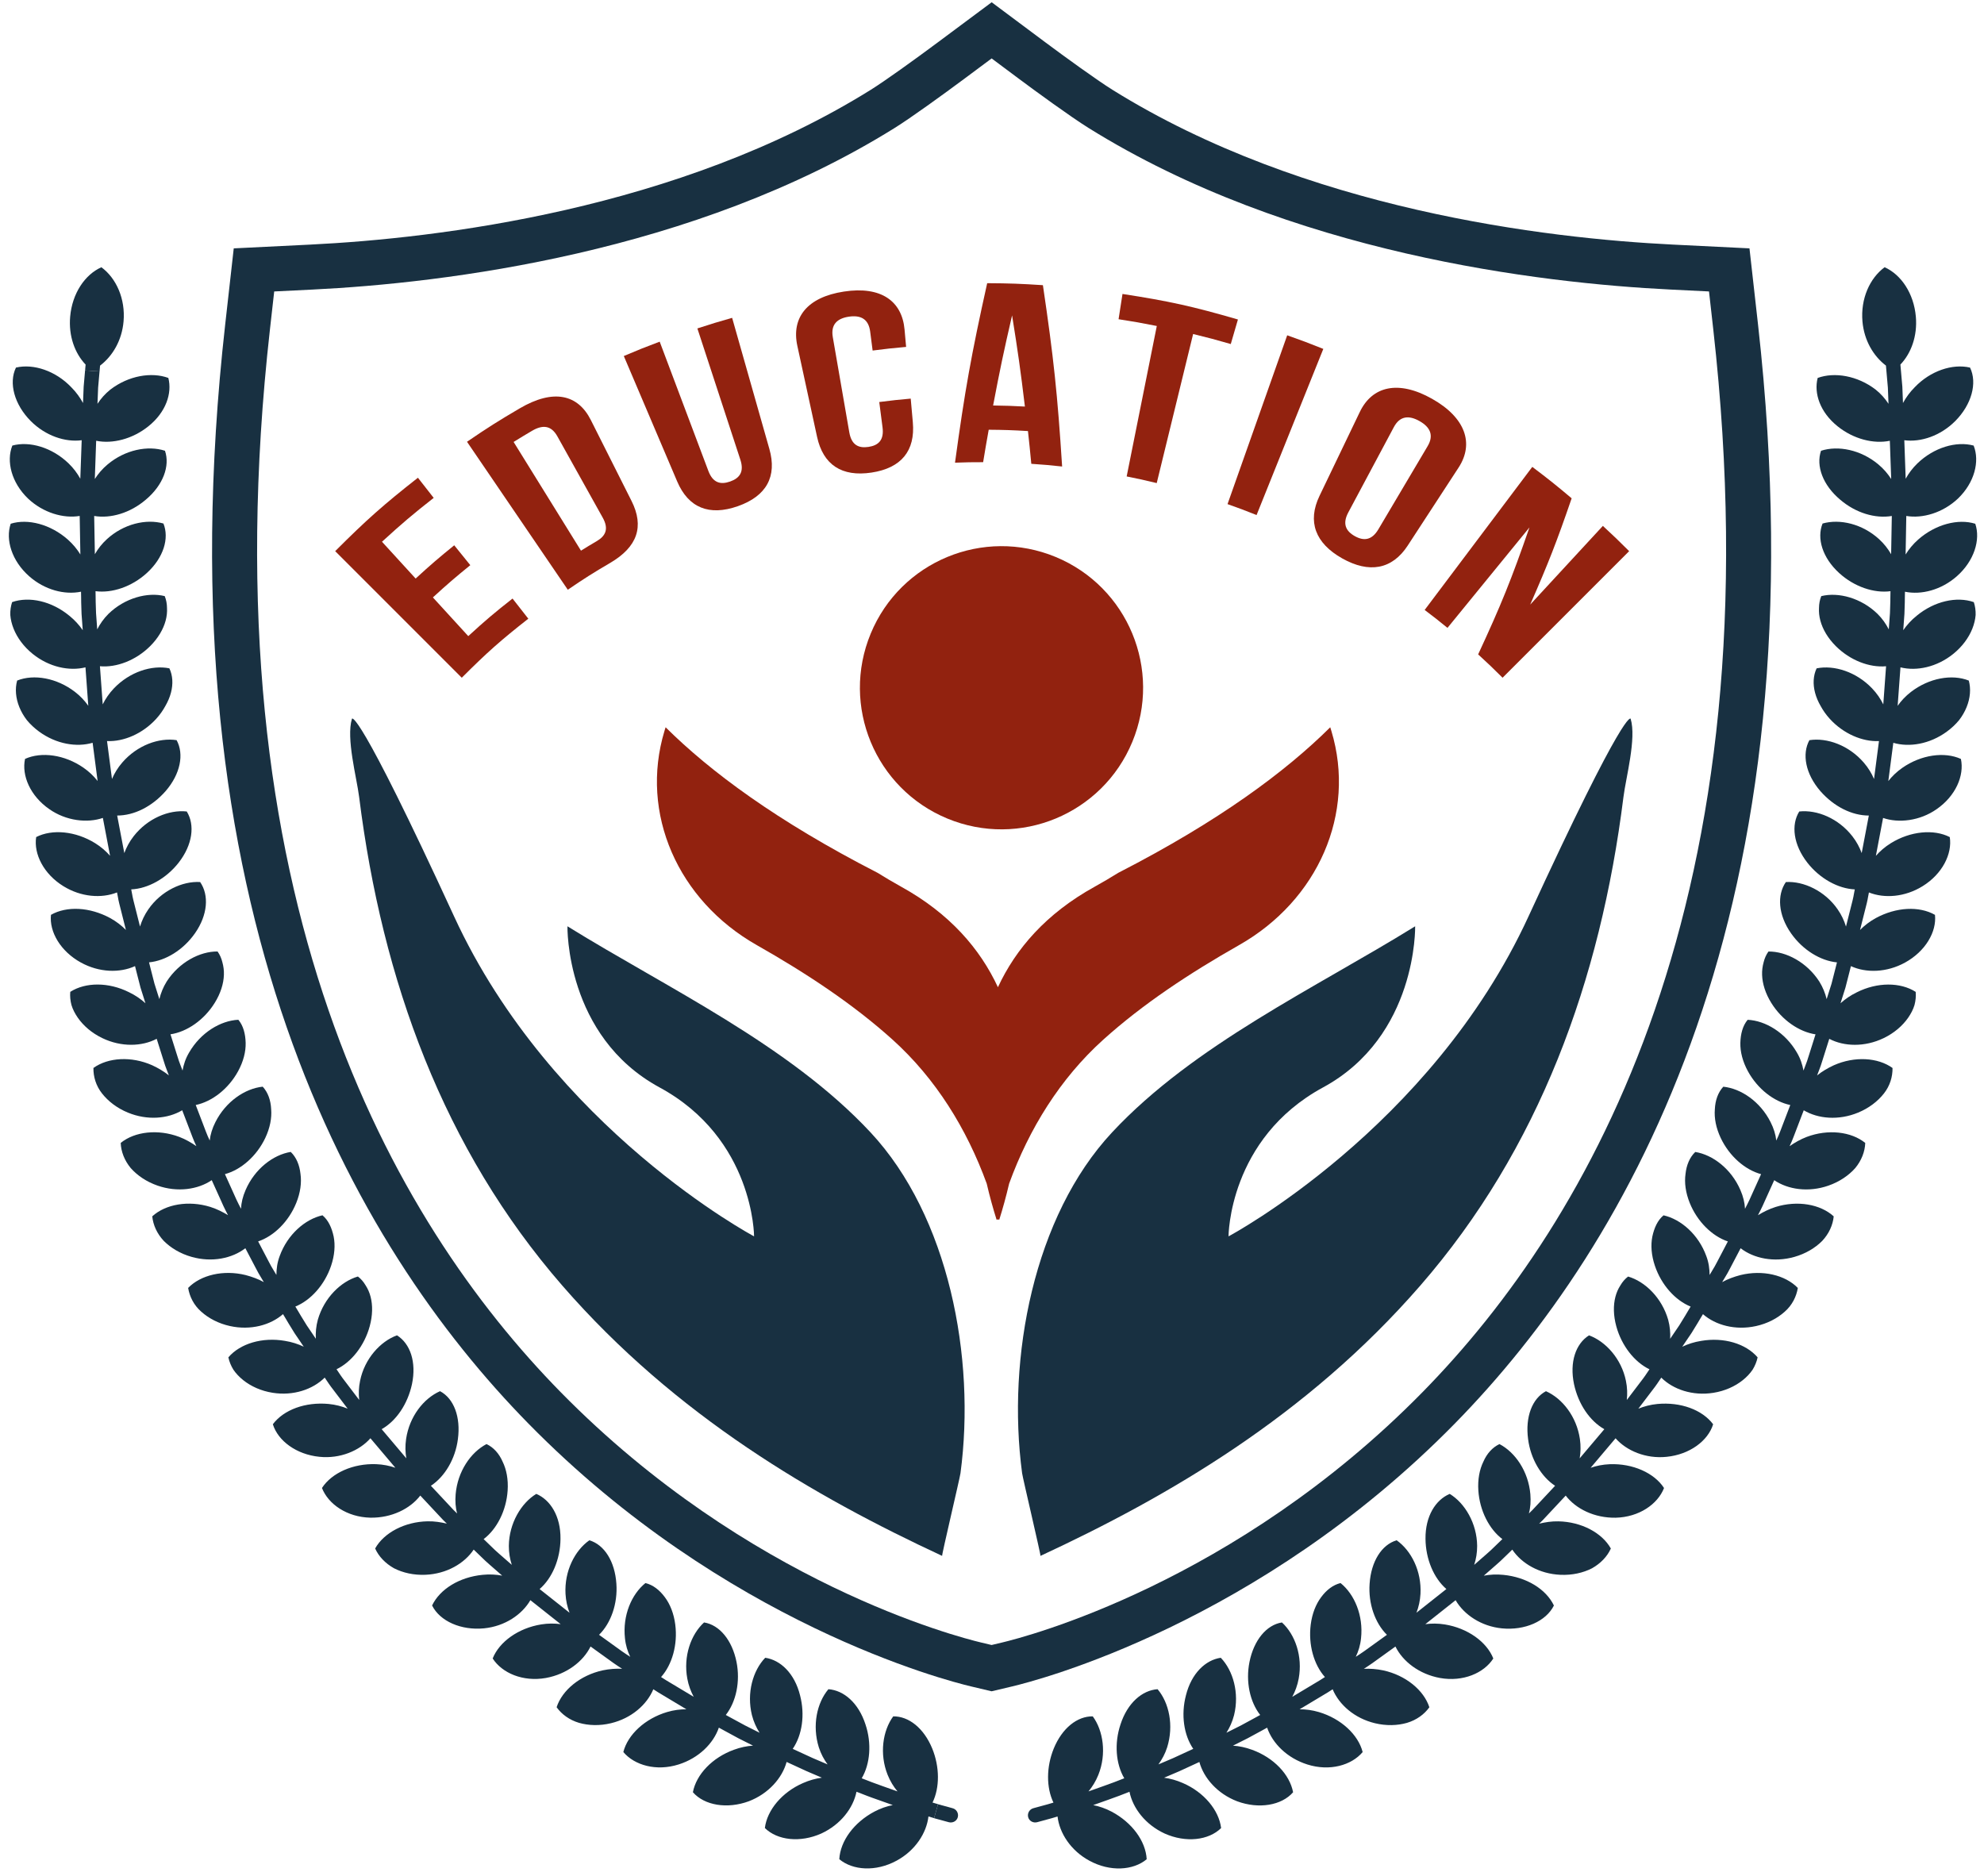 <svg width="220" height="208" viewBox="0 0 220 208" fill="none" xmlns="http://www.w3.org/2000/svg">
<path d="M105.62 200.513L104.016 200.075L103.574 201.621L105.219 202.07C105.667 202.182 106.112 201.922 106.213 201.49C106.314 201.057 106.049 200.62 105.62 200.513Z" fill="#183041"/>
<path d="M103.373 193.896C102.441 191.626 100.757 190.304 99.047 190.331C97.883 191.914 97.498 194.494 98.427 196.814C98.707 197.519 99.087 198.129 99.521 198.652C99.521 198.652 98.676 198.352 97.831 198.052C96.982 197.762 96.15 197.427 96.15 197.427L95.553 197.196C96.491 195.609 96.676 193.318 95.97 191.22C95.199 188.841 93.569 187.439 91.86 187.319C90.582 188.833 90.043 191.342 90.796 193.762C91.028 194.485 91.368 195.11 91.767 195.657C91.767 195.657 90.942 195.305 90.116 194.952C89.301 194.577 88.485 194.201 88.485 194.201L87.903 193.933C88.949 192.407 89.281 190.151 88.715 187.995C88.106 185.556 86.544 184.077 84.853 183.832C83.483 185.252 82.776 187.742 83.379 190.192C83.566 190.924 83.863 191.574 84.226 192.146C84.226 192.146 83.424 191.743 82.622 191.34C81.833 190.912 81.044 190.483 81.044 190.483L80.482 190.175C81.621 188.726 82.106 186.478 81.671 184.3C81.186 181.884 79.79 180.187 78.07 179.915C76.603 181.262 75.757 183.673 76.212 186.142C76.349 186.89 76.601 187.562 76.924 188.161L73.844 186.315L73.304 185.969C74.53 184.599 75.163 182.378 74.879 180.157C74.721 178.927 74.306 177.885 73.718 177.107C73.136 176.32 72.412 175.752 71.572 175.547C70.028 176.789 69.023 179.15 69.3 181.671C69.378 182.442 69.591 183.123 69.885 183.726C69.885 183.726 69.124 183.248 68.405 182.71C67.677 182.185 66.948 181.661 66.948 181.661L66.428 181.287C67.743 179.993 68.508 177.828 68.349 175.619C68.183 173.153 67.018 171.296 65.351 170.804C63.724 171.952 62.575 174.234 62.708 176.743C62.748 177.503 62.911 178.203 63.154 178.839L60.339 176.61L59.836 176.212C61.231 175.007 62.13 172.901 62.151 170.645C62.18 168.136 61.035 166.323 59.467 165.659C57.792 166.673 56.446 168.926 56.424 171.428C56.42 172.182 56.544 172.884 56.751 173.527C56.751 173.527 56.075 172.937 55.399 172.346C55.055 172.057 54.734 171.744 54.493 171.508C54.251 171.274 54.09 171.118 54.09 171.118L53.629 170.673C55.098 169.564 56.144 167.51 56.291 165.286C56.372 164.053 56.162 162.959 55.735 162.087C55.342 161.182 54.727 160.502 53.949 160.135C52.193 161.053 50.744 163.17 50.525 165.694C50.462 166.455 50.51 167.192 50.69 167.831C50.69 167.831 50.529 167.675 50.288 167.44C50.058 167.194 49.752 166.866 49.445 166.538C48.832 165.882 48.219 165.227 48.219 165.227L47.781 164.759C49.324 163.747 50.497 161.774 50.775 159.582C51.103 157.129 50.328 155.081 48.794 154.27C46.973 155.075 45.395 157.085 45.031 159.571C44.92 160.324 44.942 161.043 45.054 161.714L42.736 158.972L42.322 158.483C43.936 157.569 45.206 155.704 45.683 153.488C46.197 151.04 45.489 148.994 44.02 148.077C42.172 148.745 40.422 150.682 39.929 153.115C39.774 153.855 39.756 154.569 39.83 155.242C39.83 155.242 39.287 154.527 38.744 153.813C38.472 153.456 38.201 153.098 37.997 152.83C37.795 152.56 37.676 152.37 37.676 152.37L37.316 151.839C38.972 151.042 40.407 149.231 40.997 147.069C41.323 145.871 41.339 144.748 41.095 143.804C40.973 143.331 40.784 142.904 40.539 142.531C40.314 142.144 40.028 141.814 39.688 141.553C37.801 142.101 35.939 143.92 35.243 146.348C35.046 147.074 34.986 147.782 35.022 148.455C35.022 148.455 34.518 147.712 34.014 146.969C33.533 146.211 33.081 145.435 33.081 145.435L32.751 144.885C34.457 144.193 35.999 142.48 36.714 140.364C37.109 139.191 37.189 138.075 36.998 137.119C36.794 136.171 36.423 135.319 35.758 134.765C33.83 135.199 31.886 136.886 31.015 139.28C30.738 140.012 30.657 140.702 30.649 141.377C30.649 141.377 30.534 141.185 30.36 140.896C30.182 140.61 29.956 140.222 29.756 139.82C29.339 139.025 28.922 138.229 28.922 138.229L28.624 137.661C30.37 137.076 32.013 135.463 32.85 133.396C33.313 132.251 33.457 131.142 33.32 130.177C33.215 129.195 32.862 128.337 32.238 127.738C30.286 128.055 28.246 129.622 27.235 131.959C26.923 132.669 26.755 133.375 26.724 134.039C26.724 134.039 26.297 133.249 25.945 132.422C25.575 131.604 25.205 130.785 25.205 130.785L24.941 130.201C26.72 129.722 28.456 128.211 29.412 126.197C29.941 125.081 30.149 123.981 30.068 123.008C30.024 122.017 29.718 121.14 29.131 120.503C27.164 120.704 25.036 122.153 23.889 124.426C23.538 125.116 23.324 125.813 23.255 126.473C23.255 126.473 23.162 126.268 23.024 125.962C22.887 125.654 22.739 125.23 22.575 124.812C22.254 123.973 21.933 123.134 21.933 123.134L21.704 122.535C23.508 122.16 25.329 120.753 26.4 118.793C26.993 117.707 27.264 116.618 27.24 115.639C27.213 114.661 26.988 113.752 26.431 113.084C24.457 113.173 22.251 114.503 20.973 116.711C20.572 117.384 20.362 118.053 20.241 118.714C20.241 118.714 20.161 118.504 20.04 118.19C19.911 117.878 19.768 117.453 19.638 117.022C19.367 116.165 19.097 115.308 19.097 115.308L18.904 114.696C20.725 114.423 22.624 113.119 23.806 111.216C24.461 110.162 24.795 109.086 24.828 108.103C24.848 107.61 24.779 107.145 24.66 106.709C24.555 106.268 24.376 105.864 24.124 105.512C22.157 105.49 19.859 106.711 18.485 108.84C18.089 109.479 17.829 110.14 17.67 110.794C17.67 110.794 17.399 109.937 17.128 109.08C16.905 108.209 16.683 107.339 16.683 107.339L16.526 106.717C18.357 106.542 20.327 105.34 21.617 103.496C23.049 101.45 23.192 99.257 22.193 97.811C20.229 97.688 17.861 98.793 16.453 100.833C16.02 101.452 15.723 102.1 15.526 102.746C15.526 102.746 15.306 101.874 15.087 101.003C14.977 100.567 14.867 100.131 14.785 99.805C14.702 99.479 14.67 99.255 14.67 99.255L14.55 98.625C16.385 98.543 18.418 97.442 19.812 95.659C21.354 93.681 21.639 91.481 20.707 89.985C18.723 89.772 16.361 90.754 14.82 92.731C14.353 93.329 14.018 93.964 13.785 94.6L13.113 91.067L12.993 90.436C14.865 90.436 16.848 89.454 18.364 87.728C20.016 85.819 20.427 83.622 19.584 82.077C17.618 81.772 15.208 82.649 13.557 84.558C13.057 85.136 12.687 85.755 12.417 86.381L11.951 82.814L11.868 82.177C13.713 82.265 15.818 81.361 17.317 79.716C17.733 79.26 18.067 78.783 18.33 78.298C18.615 77.809 18.823 77.314 18.953 76.826C19.212 75.851 19.158 74.907 18.782 74.112C16.839 73.72 14.384 74.497 12.63 76.335C12.098 76.891 11.694 77.494 11.39 78.109L11.128 74.52L11.081 73.879C12.917 74.046 15.067 73.232 16.656 71.645C17.536 70.765 18.109 69.784 18.367 68.823C18.496 68.342 18.547 67.866 18.518 67.409C18.513 66.949 18.432 66.509 18.266 66.103C16.358 65.629 13.834 66.312 12.025 68.074C11.492 68.607 11.087 69.191 10.781 69.791C10.781 69.791 10.715 68.894 10.65 67.997C10.607 67.099 10.604 66.198 10.604 66.198L10.593 65.556C12.416 65.798 14.607 65.071 16.281 63.544C18.135 61.85 18.788 59.701 18.123 58.053C16.203 57.507 13.71 58.093 11.856 59.787C11.294 60.3 10.857 60.869 10.519 61.457L10.455 57.858L10.444 57.216C12.278 57.526 14.438 56.884 16.157 55.419C18.101 53.793 18.869 51.66 18.294 49.985C16.405 49.37 13.881 49.87 11.938 51.496C11.349 51.988 10.882 52.541 10.513 53.117L10.641 49.518L10.664 48.876C12.47 49.25 14.695 48.685 16.448 47.277C18.403 45.716 19.105 43.607 18.666 41.909C16.809 41.229 14.258 41.646 12.233 43.204C11.645 43.677 11.179 44.214 10.81 44.778C10.81 44.778 10.845 43.878 10.881 42.979C10.959 42.082 11.038 41.185 11.038 41.185L9.434 41.075C9.434 41.075 9.355 41.978 9.277 42.88C9.241 43.785 9.205 44.691 9.205 44.691C8.878 44.086 8.452 43.491 7.901 42.939C6.168 41.125 3.726 40.306 1.77 40.761C0.936 42.475 1.602 44.869 3.407 46.688C5.05 48.334 7.23 49.058 9.058 48.817L9.035 49.464L8.906 53.086C8.579 52.493 8.152 51.913 7.6 51.381C5.778 49.626 3.298 48.885 1.368 49.409C0.671 51.162 1.279 53.525 3.102 55.28C4.785 56.87 7.033 57.518 8.836 57.213L8.848 57.86L8.912 61.485C8.553 60.904 8.096 60.341 7.516 59.828C5.602 58.139 3.087 57.483 1.187 58.077C0.583 59.859 1.316 62.208 3.23 63.897C4.959 65.425 7.173 65.988 8.985 65.614L8.997 66.261C8.997 66.261 9 67.168 9.043 68.073C9.109 68.977 9.175 69.882 9.175 69.882C8.785 69.316 8.297 68.771 7.689 68.281C5.733 66.664 3.25 66.103 1.343 66.769C1.193 67.22 1.125 67.704 1.142 68.201C1.183 68.698 1.306 69.209 1.507 69.714C1.91 70.723 2.627 71.708 3.63 72.516C5.443 73.977 7.687 74.449 9.478 74.002L9.525 74.648L9.79 78.265C9.401 77.713 8.914 77.186 8.307 76.72C6.306 75.183 3.761 74.723 1.901 75.467C1.65 76.383 1.741 77.416 2.144 78.412C2.346 78.91 2.626 79.398 2.98 79.858C3.357 80.317 3.816 80.747 4.339 81.13C6.234 82.515 8.505 82.889 10.271 82.367L10.355 83.009L10.825 86.607C10.404 86.074 9.887 85.569 9.254 85.131C7.165 83.684 4.594 83.331 2.776 84.156C2.378 86.012 3.372 88.275 5.461 89.722C7.325 91.035 9.69 91.297 11.406 90.699L11.527 91.335L12.205 94.9C11.753 94.388 11.207 93.909 10.549 93.501C8.376 92.154 5.783 91.916 4.011 92.823C3.72 94.697 4.845 96.917 7.019 98.263C8.983 99.482 11.257 99.648 12.977 98.962L13.098 99.598C13.098 99.598 13.13 99.823 13.214 100.153C13.297 100.483 13.408 100.923 13.519 101.363C13.741 102.243 13.962 103.123 13.962 103.123C13.48 102.635 12.906 102.185 12.223 101.809C9.95 100.576 7.406 100.45 5.652 101.447C5.449 103.337 6.721 105.5 8.971 106.737C11.008 107.857 13.293 107.905 14.973 107.133L15.131 107.761C15.131 107.761 15.356 108.64 15.581 109.519C15.854 110.385 16.128 111.25 16.128 111.25C15.617 110.789 15.016 110.37 14.311 110.031C12.051 108.896 9.492 108.901 7.791 109.988C7.749 110.467 7.795 110.96 7.924 111.447C8.067 111.931 8.316 112.404 8.627 112.855C9.256 113.757 10.184 114.559 11.348 115.118C13.452 116.13 15.74 116.054 17.375 115.194L17.57 115.812C17.57 115.812 17.844 116.678 18.117 117.543C18.248 117.978 18.393 118.408 18.523 118.723C18.645 119.041 18.726 119.253 18.726 119.253C18.189 118.821 17.552 118.439 16.869 118.125C14.571 117.106 11.991 117.253 10.36 118.428C10.346 119.386 10.634 120.397 11.32 121.262C12.002 122.129 12.978 122.88 14.175 123.375C16.339 124.27 18.621 124.066 20.204 123.117L20.436 123.722C20.436 123.722 20.761 124.57 21.085 125.418C21.251 125.841 21.402 126.269 21.54 126.581C21.68 126.891 21.774 127.098 21.774 127.098C21.199 126.703 20.584 126.34 19.873 126.07C17.517 125.183 14.946 125.473 13.386 126.738C13.419 127.7 13.799 128.683 14.493 129.525C15.226 130.353 16.246 131.049 17.472 131.474C19.687 132.244 21.954 131.908 23.479 130.869L23.746 131.46C23.746 131.46 24.12 132.288 24.495 133.115C24.851 133.951 25.283 134.751 25.283 134.751C24.687 134.39 24.047 134.067 23.323 133.837C20.918 133.09 18.366 133.526 16.884 134.881C16.976 135.841 17.411 136.803 18.159 137.603C18.94 138.388 19.999 139.024 21.248 139.377C23.504 140.017 25.746 139.546 27.206 138.416L27.507 138.99C27.507 138.99 27.929 139.795 28.351 140.599C28.554 141.006 28.783 141.398 28.963 141.688C29.138 141.98 29.255 142.175 29.255 142.175C28.656 141.841 27.953 141.582 27.225 141.391C24.782 140.789 22.262 141.376 20.863 142.82C21.021 143.77 21.481 144.724 22.319 145.456C23.144 146.195 24.238 146.769 25.502 147.047C27.789 147.552 29.994 146.944 31.383 145.725L31.717 146.281C31.717 146.281 32.175 147.066 32.661 147.833C33.171 148.585 33.681 149.337 33.681 149.337C33.06 149.042 32.365 148.813 31.593 148.69C29.092 148.257 26.639 148.982 25.323 150.516C25.423 150.991 25.613 151.453 25.88 151.887C26.167 152.309 26.537 152.699 26.969 153.045C27.834 153.736 28.956 154.245 30.231 154.447C32.536 154.814 34.694 154.07 36.005 152.764L36.369 153.301C36.369 153.301 36.49 153.493 36.694 153.766C36.9 154.037 37.175 154.399 37.45 154.761C38 155.485 38.55 156.208 38.55 156.208C37.917 155.95 37.212 155.762 36.438 155.686C33.868 155.446 31.471 156.32 30.256 157.936C30.825 159.777 32.865 161.294 35.418 161.546C37.716 161.786 39.865 160.868 41.075 159.49L41.494 159.986L43.841 162.762C43.198 162.541 42.489 162.394 41.716 162.364C39.167 162.266 36.787 163.329 35.702 165.004C36.4 166.798 38.473 168.235 41.063 168.297C43.428 168.337 45.481 167.306 46.604 165.845L47.047 166.319C47.047 166.319 47.668 166.983 48.289 167.647C48.599 167.979 48.91 168.311 49.143 168.56C49.388 168.798 49.55 168.956 49.55 168.956C48.87 168.801 48.174 168.682 47.404 168.7C44.874 168.753 42.577 169.963 41.599 171.713C41.993 172.599 42.731 173.367 43.688 173.906C44.677 174.412 45.887 174.684 47.183 174.629C49.527 174.529 51.5 173.371 52.527 171.835L52.993 172.286C52.993 172.286 53.156 172.444 53.402 172.681C53.646 172.919 53.971 173.237 54.319 173.529C55.003 174.127 55.688 174.725 55.688 174.725C55.014 174.599 54.285 174.555 53.509 174.635C50.96 174.887 48.79 176.204 47.913 178.033C48.784 179.783 51.132 180.816 53.677 180.568C55.987 180.339 57.89 179.042 58.812 177.444L59.321 177.847L62.171 180.104C61.497 180.014 60.772 180.011 60.008 180.134C57.489 180.542 55.366 182.054 54.632 183.909C55.67 185.527 57.984 186.526 60.537 186.072C62.858 185.649 64.67 184.237 65.485 182.583L66.011 182.962C66.011 182.962 66.749 183.493 67.486 184.024C68.214 184.568 68.984 185.052 68.984 185.052C68.294 185.022 67.567 185.072 66.823 185.229C64.354 185.773 62.341 187.409 61.722 189.317C62.283 190.103 63.141 190.73 64.199 191.046C65.263 191.352 66.496 191.392 67.752 191.089C70.024 190.544 71.734 189.031 72.446 187.323L72.992 187.673L76.11 189.542C75.429 189.54 74.71 189.63 73.968 189.851C71.521 190.58 69.61 192.353 69.12 194.286C70.357 195.753 72.774 196.448 75.253 195.662C77.497 194.953 79.113 193.325 79.712 191.58L80.281 191.892C80.281 191.892 81.08 192.325 81.878 192.759C82.69 193.167 83.502 193.575 83.502 193.575C82.819 193.622 82.104 193.763 81.375 194.035C78.987 194.903 77.209 196.764 76.833 198.742C78.116 200.211 80.639 200.627 83.034 199.744C85.225 198.905 86.741 197.159 87.225 195.385L87.814 195.656C87.814 195.656 88.64 196.036 89.465 196.416C90.301 196.773 91.137 197.13 91.137 197.13C90.459 197.22 89.753 197.412 89.044 197.726C86.723 198.732 85.057 200.722 84.814 202.712C86.198 204.08 88.738 204.368 91.079 203.317C93.222 202.325 94.609 200.497 94.974 198.689L95.58 198.923C95.58 198.923 96.424 199.263 97.285 199.557C98.142 199.861 99 200.166 99 200.166C98.332 200.298 97.644 200.529 96.958 200.891C94.692 202.095 93.178 204.15 93.068 206.169C94.563 207.418 97.126 207.583 99.421 206.332C101.497 205.209 102.744 203.257 102.953 201.429L103.577 201.615L104.019 200.069L103.407 199.887C104.21 198.228 104.208 195.949 103.373 193.896Z" fill="#183041"/>
<path d="M11.096 40.543C12.489 39.484 13.517 37.75 13.7 35.652C13.92 33.134 12.893 30.851 11.242 29.635C9.413 30.453 8.005 32.536 7.78 35.116C7.592 37.265 8.302 39.182 9.493 40.429L9.436 41.078L11.04 41.188L11.096 40.543Z" fill="#183041"/>
<path d="M212.532 68.284C211.924 68.774 211.436 69.319 211.045 69.885C211.045 69.885 211.111 68.981 211.177 68.076C211.221 67.171 211.223 66.264 211.223 66.264L211.235 65.617C213.047 65.991 215.261 65.428 216.99 63.9C218.905 62.211 219.637 59.862 219.033 58.08C217.134 57.486 214.618 58.142 212.704 59.831C212.124 60.343 211.667 60.907 211.308 61.488L211.372 57.862L211.384 57.215C213.187 57.52 215.435 56.873 217.118 55.282C218.941 53.527 219.55 51.164 218.852 49.411C216.922 48.887 214.443 49.628 212.621 51.383C212.069 51.915 211.642 52.495 211.315 53.088L211.186 49.465L211.163 48.818C212.991 49.059 215.171 48.335 216.814 46.689C218.619 44.871 219.285 42.476 218.451 40.762C216.495 40.306 214.053 41.126 212.32 42.94C211.769 43.492 211.343 44.087 211.016 44.692C211.016 44.692 210.98 43.787 210.945 42.881C210.866 41.979 210.787 41.076 210.787 41.076L210.73 40.427C211.921 39.18 212.63 37.263 212.443 35.114C212.217 32.533 210.81 30.451 208.981 29.633C207.33 30.849 206.303 33.133 206.523 35.65C206.706 37.748 207.734 39.482 209.127 40.541L209.183 41.186C209.183 41.186 209.261 42.083 209.34 42.98C209.375 43.879 209.411 44.779 209.411 44.779C209.043 44.216 208.576 43.678 207.989 43.206C205.963 41.648 203.412 41.232 201.556 41.911C201.117 43.609 201.819 45.717 203.774 47.279C205.526 48.687 207.751 49.252 209.558 48.878L209.581 49.52L209.709 53.118C209.34 52.542 208.873 51.99 208.284 51.498C206.341 49.872 203.817 49.372 201.928 49.987C201.353 51.662 202.122 53.795 204.065 55.421C205.784 56.886 207.943 57.528 209.778 57.218L209.766 57.86L209.702 61.459C209.364 60.871 208.927 60.302 208.366 59.789C206.512 58.095 204.019 57.509 202.099 58.055C201.434 59.703 202.087 61.852 203.941 63.546C205.616 65.074 207.807 65.8 209.629 65.558L209.618 66.2C209.618 66.2 209.616 67.101 209.572 67.999C209.506 68.896 209.441 69.793 209.441 69.793C209.136 69.193 208.73 68.609 208.197 68.076C206.388 66.313 203.864 65.631 201.956 66.105C201.79 66.511 201.708 66.952 201.704 67.411C201.675 67.868 201.726 68.344 201.855 68.825C202.114 69.787 202.687 70.768 203.566 71.647C205.156 73.234 207.306 74.048 209.141 73.881L209.094 74.522L208.832 78.111C208.528 77.496 208.124 76.894 207.592 76.337C205.838 74.499 203.383 73.722 201.44 74.114C201.064 74.908 201.01 75.852 201.269 76.828C201.399 77.316 201.606 77.811 201.892 78.3C202.155 78.785 202.489 79.262 202.905 79.718C204.405 81.363 206.509 82.267 208.354 82.179L208.271 82.816L207.805 86.383C207.536 85.757 207.166 85.138 206.665 84.56C205.014 82.651 202.604 81.774 200.638 82.079C199.796 83.624 200.207 85.822 201.858 87.73C203.373 89.455 205.357 90.437 207.229 90.437L207.109 91.068L206.437 94.601C206.204 93.964 205.869 93.33 205.402 92.732C203.861 90.754 201.5 89.773 199.515 89.986C198.583 91.482 198.868 93.682 200.41 95.66C201.804 97.443 203.837 98.544 205.672 98.626L205.552 99.257C205.552 99.257 205.52 99.48 205.437 99.807C205.355 100.134 205.245 100.57 205.135 101.005C204.915 101.877 204.696 102.748 204.696 102.748C204.5 102.102 204.202 101.454 203.769 100.835C202.361 98.795 199.993 97.689 198.029 97.813C197.03 99.258 197.172 101.451 198.605 103.498C199.896 105.342 201.865 106.544 203.696 106.719L203.539 107.341C203.539 107.341 203.316 108.212 203.094 109.082C202.823 109.939 202.552 110.796 202.552 110.796C202.394 110.142 202.134 109.481 201.737 108.843C200.362 106.713 198.064 105.493 196.098 105.515C195.846 105.867 195.667 106.271 195.562 106.712C195.443 107.148 195.375 107.613 195.394 108.106C195.427 109.089 195.761 110.165 196.416 111.219C197.599 113.122 199.498 114.426 201.319 114.699L201.126 115.311C201.126 115.311 200.855 116.168 200.585 117.024C200.456 117.454 200.312 117.88 200.183 118.192C200.063 118.506 199.982 118.716 199.982 118.716C199.861 118.055 199.651 117.387 199.25 116.714C197.972 114.506 195.766 113.176 193.792 113.087C193.234 113.755 193.01 114.664 192.983 115.642C192.959 116.621 193.23 117.71 193.823 118.796C194.895 120.756 196.716 122.163 198.519 122.538L198.29 123.137C198.29 123.137 197.969 123.976 197.648 124.815C197.484 125.233 197.335 125.657 197.198 125.965C197.059 126.272 196.967 126.476 196.967 126.476C196.898 125.816 196.684 125.119 196.333 124.429C195.186 122.155 193.059 120.707 191.091 120.506C190.504 121.143 190.198 122.021 190.154 123.011C190.073 123.984 190.281 125.084 190.81 126.2C191.766 128.215 193.502 129.725 195.281 130.204L195.017 130.788C195.017 130.788 194.647 131.606 194.277 132.425C193.925 133.252 193.498 134.042 193.498 134.042C193.467 133.378 193.299 132.672 192.987 131.963C191.976 129.627 189.936 128.059 187.984 127.743C187.36 128.342 187.007 129.199 186.902 130.181C186.765 131.146 186.91 132.255 187.372 133.4C188.209 135.467 189.852 137.08 191.598 137.665L191.3 138.233C191.3 138.233 190.883 139.028 190.466 139.824C190.265 140.226 190.04 140.614 189.862 140.9C189.689 141.189 189.573 141.381 189.573 141.381C189.565 140.706 189.484 140.016 189.207 139.285C188.335 136.89 186.392 135.204 184.464 134.769C183.798 135.323 183.427 136.175 183.223 137.123C183.032 138.079 183.112 139.195 183.507 140.368C184.222 142.485 185.764 144.198 187.47 144.889L187.14 145.439C187.14 145.439 186.688 146.215 186.208 146.973C185.704 147.716 185.2 148.459 185.2 148.459C185.236 147.786 185.176 147.078 184.979 146.352C184.283 143.925 182.421 142.105 180.534 141.557C180.193 141.818 179.908 142.148 179.683 142.535C179.438 142.909 179.249 143.336 179.127 143.808C178.883 144.753 178.899 145.875 179.225 147.073C179.815 149.236 181.249 151.046 182.906 151.843L182.546 152.374C182.546 152.374 182.426 152.564 182.225 152.834C182.021 153.102 181.75 153.459 181.478 153.817C180.935 154.532 180.392 155.246 180.392 155.246C180.466 154.573 180.447 153.859 180.293 153.119C179.799 150.686 178.05 148.749 176.202 148.08C174.733 148.997 174.025 151.043 174.538 153.491C175.015 155.707 176.286 157.572 177.899 158.486L177.485 158.975L175.167 161.717C175.279 161.045 175.301 160.327 175.19 159.574C174.825 157.087 173.247 155.077 171.427 154.272C169.893 155.082 169.118 157.131 169.446 159.584C169.724 161.776 170.897 163.749 172.44 164.761L172.002 165.229C172.002 165.229 171.389 165.885 170.776 166.54C170.47 166.868 170.163 167.196 169.934 167.441C169.692 167.676 169.532 167.832 169.532 167.832C169.712 167.193 169.76 166.456 169.697 165.695C169.478 163.171 168.028 161.054 166.272 160.136C165.495 160.503 164.88 161.183 164.486 162.088C164.059 162.96 163.849 164.054 163.93 165.287C164.077 167.511 165.124 169.565 166.592 170.674L166.131 171.119C166.131 171.119 165.97 171.275 165.728 171.509C165.487 171.744 165.166 172.058 164.822 172.347C164.146 172.937 163.47 173.528 163.47 173.528C163.677 172.885 163.801 172.183 163.797 171.429C163.775 168.927 162.429 166.674 160.754 165.66C159.186 166.324 158.041 168.136 158.07 170.645C158.091 172.9 158.991 175.006 160.385 176.211L159.882 176.609L157.067 178.838C157.309 178.202 157.473 177.502 157.513 176.743C157.647 174.235 156.497 171.952 154.87 170.804C153.203 171.296 152.039 173.153 151.872 175.619C151.713 177.828 152.478 179.993 153.793 181.287L153.273 181.661C153.273 181.661 152.544 182.186 151.816 182.71C151.097 183.248 150.336 183.726 150.336 183.726C150.63 183.123 150.843 182.442 150.921 181.671C151.198 179.15 150.192 176.788 148.649 175.547C147.81 175.752 147.085 176.32 146.503 177.107C145.915 177.885 145.5 178.927 145.342 180.157C145.059 182.379 145.691 184.599 146.917 185.969L146.377 186.315L143.297 188.161C143.619 187.562 143.871 186.889 144.009 186.142C144.464 183.673 143.618 181.262 142.151 179.915C140.431 180.187 139.035 181.884 138.55 184.3C138.114 186.478 138.6 188.726 139.739 190.175L139.177 190.483C139.177 190.483 138.388 190.911 137.599 191.34C136.797 191.743 135.995 192.146 135.995 192.146C136.357 191.574 136.655 190.925 136.842 190.192C137.445 187.742 136.738 185.252 135.368 183.832C133.677 184.078 132.115 185.556 131.506 187.995C130.939 190.151 131.271 192.407 132.317 193.933L131.735 194.201C131.735 194.201 130.92 194.576 130.105 194.952C129.28 195.304 128.454 195.656 128.454 195.656C128.852 195.109 129.193 194.484 129.424 193.761C130.177 191.34 129.639 188.831 128.361 187.318C126.652 187.438 125.022 188.84 124.251 191.219C123.544 193.317 123.729 195.608 124.668 197.195L124.071 197.426C124.071 197.426 123.238 197.761 122.39 198.051C121.545 198.351 120.7 198.651 120.7 198.651C121.134 198.127 121.513 197.518 121.794 196.813C122.723 194.494 122.338 191.913 121.174 190.33C119.464 190.302 117.78 191.624 116.848 193.895C116.013 195.949 116.011 198.227 116.814 199.892L116.202 200.074L114.598 200.512C114.17 200.619 113.905 201.056 114.005 201.488C114.106 201.92 114.551 202.18 114.999 202.068L116.644 201.619L117.268 201.433C117.478 203.261 118.724 205.213 120.8 206.336C123.094 207.587 125.658 207.422 127.153 206.173C127.043 204.155 125.528 202.099 123.263 200.895C122.577 200.533 121.889 200.303 121.221 200.17C121.221 200.17 122.078 199.865 122.936 199.561C123.797 199.267 124.641 198.927 124.641 198.927L125.246 198.693C125.611 200.502 126.998 202.329 129.141 203.321C131.482 204.372 134.022 204.084 135.406 202.716C135.163 200.726 133.497 198.736 131.176 197.73C130.467 197.416 129.761 197.224 129.083 197.134C129.083 197.134 129.919 196.777 130.755 196.42C131.581 196.04 132.406 195.66 132.406 195.66L132.995 195.389C133.478 197.163 134.995 198.909 137.186 199.748C139.581 200.631 142.104 200.215 143.388 198.746C143.012 196.768 141.234 194.908 138.846 194.039C138.117 193.767 137.401 193.625 136.719 193.578C136.719 193.578 137.531 193.17 138.343 192.762C139.142 192.329 139.94 191.895 139.94 191.895L140.509 191.583C141.108 193.328 142.724 194.956 144.968 195.665C147.447 196.45 149.865 195.756 151.101 194.289C150.611 192.356 148.701 190.583 146.253 189.854C145.511 189.633 144.791 189.543 144.11 189.545L147.228 187.676L147.774 187.326C148.486 189.034 150.196 190.547 152.468 191.092C153.724 191.394 154.957 191.355 156.021 191.049C157.079 190.733 157.937 190.106 158.498 189.321C157.879 187.413 155.866 185.777 153.397 185.233C152.653 185.076 151.926 185.025 151.236 185.056C151.236 185.056 152.006 184.572 152.734 184.027C153.471 183.496 154.209 182.965 154.209 182.965L154.736 182.586C155.552 184.24 157.363 185.652 159.684 186.075C162.237 186.529 164.551 185.53 165.589 183.912C164.855 182.057 162.733 180.545 160.213 180.137C159.449 180.014 158.724 180.017 158.05 180.107L160.9 177.85L161.409 177.447C162.331 179.046 164.233 180.343 166.544 180.572C169.089 180.82 171.437 179.787 172.308 178.037C171.431 176.208 169.261 174.892 166.712 174.639C165.936 174.559 165.206 174.603 164.533 174.729C164.533 174.729 165.217 174.131 165.902 173.533C166.25 173.241 166.575 172.923 166.819 172.685C167.064 172.448 167.228 172.29 167.228 172.29L167.694 171.839C168.721 173.376 170.694 174.533 173.038 174.633C174.334 174.689 175.544 174.416 176.533 173.91C177.489 173.371 178.228 172.603 178.622 171.717C177.644 169.967 175.347 168.757 172.817 168.704C172.046 168.685 171.35 168.805 170.671 168.96C170.671 168.96 170.834 168.802 171.078 168.564C171.311 168.315 171.621 167.983 171.932 167.651C172.553 166.987 173.174 166.323 173.174 166.323L173.617 165.849C174.74 167.311 176.793 168.342 179.158 168.301C181.748 168.239 183.821 166.802 184.519 165.008C183.434 163.333 181.054 162.271 178.505 162.368C177.732 162.398 177.023 162.544 176.38 162.766L178.727 159.989L179.146 159.493C180.356 160.872 182.505 161.789 184.803 161.549C187.356 161.297 189.396 159.78 189.965 157.939C188.751 156.324 186.354 155.449 183.783 155.689C183.008 155.765 182.304 155.953 181.67 156.212C181.67 156.212 182.22 155.488 182.77 154.765C183.045 154.403 183.32 154.041 183.526 153.77C183.73 153.497 183.851 153.305 183.851 153.305L184.215 152.768C185.526 154.074 187.684 154.818 189.989 154.451C191.264 154.249 192.387 153.74 193.251 153.049C193.683 152.703 194.053 152.313 194.34 151.891C194.607 151.457 194.797 150.995 194.897 150.52C193.582 148.986 191.128 148.261 188.627 148.694C187.854 148.817 187.159 149.046 186.538 149.341C186.538 149.341 187.048 148.589 187.558 147.836C188.044 147.069 188.502 146.284 188.502 146.284L188.836 145.728C190.225 146.947 192.43 147.555 194.717 147.05C195.982 146.772 197.075 146.198 197.9 145.459C198.738 144.726 199.198 143.772 199.356 142.823C197.957 141.38 195.437 140.792 192.994 141.394C192.266 141.584 191.563 141.843 190.964 142.178C190.964 142.178 191.081 141.983 191.256 141.691C191.436 141.402 191.665 141.009 191.868 140.602C192.29 139.797 192.712 138.993 192.712 138.993L193.013 138.419C194.474 139.549 196.715 140.02 198.971 139.38C200.219 139.027 201.279 138.391 202.06 137.606C202.808 136.806 203.243 135.843 203.335 134.884C201.852 133.529 199.301 133.092 196.896 133.84C196.172 134.069 195.531 134.393 194.935 134.754C194.935 134.754 195.367 133.954 195.723 133.118C196.097 132.29 196.471 131.463 196.471 131.463L196.738 130.872C198.264 131.912 200.53 132.248 202.745 131.477C203.97 131.052 204.99 130.356 205.724 129.528C206.419 128.686 206.798 127.703 206.831 126.741C205.271 125.476 202.7 125.186 200.343 126.073C199.632 126.343 199.017 126.706 198.442 127.101C198.442 127.101 198.536 126.894 198.676 126.584C198.814 126.273 198.965 125.844 199.131 125.421C199.456 124.573 199.78 123.725 199.78 123.725L200.012 123.12C201.596 124.069 203.878 124.273 206.041 123.378C207.238 122.884 208.214 122.132 208.897 121.265C209.582 120.399 209.871 119.389 209.857 118.431C208.226 117.256 205.646 117.109 203.348 118.128C202.665 118.442 202.028 118.823 201.491 119.256C201.491 119.256 201.572 119.044 201.694 118.726C201.824 118.411 201.969 117.981 202.1 117.546C202.374 116.68 202.647 115.815 202.647 115.815L202.842 115.197C204.477 116.057 206.765 116.132 208.869 115.121C210.033 114.562 210.962 113.759 211.59 112.858C211.901 112.407 212.15 111.934 212.293 111.45C212.422 110.963 212.468 110.47 212.426 109.991C210.724 108.904 208.165 108.899 205.906 110.034C205.201 110.373 204.599 110.792 204.088 111.254C204.088 111.254 204.362 110.388 204.635 109.522C204.86 108.643 205.085 107.764 205.085 107.764L205.243 107.136C206.923 107.908 209.208 107.86 211.245 106.74C213.495 105.503 214.766 103.341 214.564 101.45C212.809 100.453 210.265 100.579 207.993 101.812C207.31 102.187 206.735 102.638 206.254 103.126C206.254 103.126 206.476 102.246 206.697 101.366C206.808 100.926 206.919 100.486 207.002 100.156C207.086 99.826 207.118 99.601 207.118 99.601L207.239 98.965C208.959 99.651 211.233 99.486 213.197 98.266C215.371 96.92 216.497 94.7 216.205 92.826C214.433 91.919 211.84 92.157 209.667 93.504C209.008 93.913 208.462 94.392 208.01 94.904L208.688 91.338L208.809 90.702C210.525 91.3 212.889 91.038 214.754 89.725C216.844 88.278 217.837 86.015 217.439 84.159C215.621 83.335 213.049 83.688 210.961 85.134C210.328 85.573 209.811 86.077 209.39 86.611L209.86 83.013L209.944 82.371C211.71 82.893 213.981 82.519 215.876 81.133C216.4 80.75 216.858 80.32 217.235 79.861C217.59 79.401 217.87 78.913 218.071 78.415C218.475 77.419 218.565 76.386 218.314 75.47C216.454 74.726 213.909 75.186 211.908 76.723C211.301 77.189 210.814 77.716 210.425 78.268L210.69 74.65L210.737 74.004C212.528 74.45 214.772 73.979 216.584 72.518C217.587 71.71 218.304 70.726 218.707 69.716C218.908 69.211 219.031 68.701 219.072 68.203C219.088 67.706 219.02 67.222 218.87 66.771C216.972 66.106 214.488 66.667 212.532 68.284Z" fill="#183041"/>
<path d="M194.942 35.984L193.994 27.541L185.509 27.123C171.469 26.432 144.723 23.282 123.34 9.948C121.622 8.877 117.968 6.226 115.931 4.705L109.964 0.251L103.991 4.698C101.423 6.611 98.133 8.976 96.572 9.949C75.189 23.282 48.444 26.433 34.404 27.124L25.919 27.542L24.971 35.985C17.669 100.976 39.239 138.147 58.619 157.886C80.383 180.053 104.928 186.358 107.655 187.004L109.957 187.549L112.259 187.004C114.986 186.358 139.531 180.053 161.295 157.886C180.674 138.146 202.243 100.975 194.942 35.984ZM111.107 182.143L109.956 182.416L108.805 182.143C106.221 181.531 82.964 175.554 62.181 154.386C43.561 135.421 22.85 99.581 29.932 36.541L30.406 32.32L34.649 32.111C49.173 31.396 76.873 28.116 99.213 14.186C101.016 13.061 104.52 10.529 106.973 8.703L109.96 6.479L112.944 8.706C114.755 10.058 118.706 12.943 120.699 14.185C143.039 28.116 170.74 31.395 185.264 32.11L189.507 32.319L189.981 36.54C197.063 99.58 176.353 135.42 157.732 154.385C136.948 175.554 113.691 181.531 111.107 182.143Z" fill="#183041"/>
<path d="M62.989 102.758C62.967 102.744 62.945 102.731 62.923 102.717C62.923 102.717 62.659 114.901 73.138 120.586C83.617 126.272 83.617 137.101 83.617 137.101C83.617 137.101 61.199 125.188 50.359 101.634C39.521 78.083 39.027 79.703 39.027 79.703C38.363 81.885 39.552 86.206 39.825 88.387C42.375 108.765 49.202 127.435 62.349 142.557C74.948 157.048 90.329 165.963 104.47 172.533C104.399 172.5 106.43 163.928 106.505 163.365C108.218 150.541 105.203 134.873 96.531 125.571C87.482 115.864 73.944 109.545 62.989 102.758Z" fill="#183041"/>
<path d="M169.486 101.634C158.646 125.189 136.228 137.101 136.228 137.101C136.228 137.101 136.228 126.271 146.707 120.586C157.186 114.9 156.922 102.717 156.922 102.717C156.9 102.731 156.878 102.744 156.856 102.758C145.901 109.545 132.363 115.864 123.313 125.572C114.641 134.874 111.626 150.542 113.339 163.366C113.414 163.929 115.445 172.501 115.374 172.534C129.516 165.965 144.897 157.049 157.495 142.558C170.642 127.436 177.469 108.766 180.019 88.388C180.292 86.207 181.481 81.886 180.817 79.704C180.819 79.704 180.324 78.083 169.486 101.634Z" fill="#183041"/>
<path d="M51.204 75.156C54.032 72.328 55.514 71.017 58.583 68.608C57.883 67.715 57.534 67.267 56.834 66.374C54.823 67.954 53.839 68.787 51.925 70.54C50.356 68.823 49.571 67.966 48.002 66.249C49.628 64.76 50.459 64.046 52.151 62.673C51.438 61.791 51.081 61.35 50.368 60.468C48.623 61.883 47.766 62.62 46.089 64.156C44.596 62.525 43.85 61.708 42.358 60.075C44.594 58.029 45.742 57.056 48.091 55.211C47.392 54.318 47.042 53.87 46.342 52.977C42.527 55.974 40.684 57.602 37.168 61.117C42.783 66.734 45.59 69.541 51.204 75.156Z" fill="#92220F"/>
<path d="M67.664 62.419C70.685 60.647 71.456 58.388 70.028 55.549C68.223 51.961 67.321 50.167 65.516 46.578C64.089 43.74 61.387 43.082 57.631 45.284C55.254 46.678 54.083 47.419 51.785 48.988C56.255 55.552 58.491 58.834 62.961 65.397C64.811 64.136 65.752 63.54 67.664 62.419ZM58.999 47.772C60.16 47.09 61.115 47.148 61.806 48.387C63.817 51.994 64.823 53.797 66.834 57.404C67.525 58.643 67.169 59.42 66.175 60.005C65.47 60.419 65.12 60.63 64.423 61.063C61.435 56.241 59.941 53.83 56.953 49.008C57.767 48.503 58.176 48.256 58.999 47.772Z" fill="#92220F"/>
<path d="M81.82 56.131C84.992 55.014 86.182 52.843 85.314 49.788C83.662 43.971 82.836 41.063 81.184 35.246C79.635 35.684 78.864 35.919 77.33 36.42C79.237 42.242 80.19 45.153 82.096 50.976C82.537 52.324 82.022 53.024 80.957 53.398C79.892 53.772 79.048 53.548 78.548 52.221C76.389 46.487 75.31 43.62 73.151 37.887C71.549 38.489 70.753 38.808 69.172 39.48C71.54 45.044 72.724 47.827 75.092 53.391C76.336 56.313 78.647 57.248 81.82 56.131Z" fill="#92220F"/>
<path d="M90.602 48.44C91.275 51.545 93.347 52.904 96.644 52.404C99.941 51.904 101.503 49.993 101.221 46.829C101.127 45.778 101.081 45.253 100.987 44.202C99.59 44.326 98.891 44.402 97.499 44.581C97.644 45.706 97.718 46.269 97.862 47.394C98.044 48.8 97.412 49.392 96.306 49.558C95.201 49.725 94.421 49.345 94.178 47.948C93.445 43.723 93.079 41.611 92.347 37.386C92.105 35.989 92.825 35.312 94.123 35.117C95.421 34.922 96.308 35.356 96.49 36.763C96.599 37.607 96.653 38.028 96.763 38.872C98.245 38.681 98.987 38.601 100.476 38.469C100.407 37.701 100.373 37.317 100.304 36.548C100.021 33.385 97.704 31.706 93.585 32.331C89.466 32.956 87.742 35.248 88.415 38.352C89.29 42.387 89.727 44.405 90.602 48.44Z" fill="#92220F"/>
<path d="M109.635 47.654C111.377 47.669 112.248 47.698 113.987 47.801C114.146 49.254 114.22 49.98 114.358 51.433C115.727 51.524 116.411 51.584 117.776 51.732C117.261 43.689 116.835 39.66 115.645 31.624C113.176 31.461 111.939 31.417 109.466 31.403C107.702 39.334 106.988 43.321 105.898 51.307C107.145 51.261 107.769 51.25 109.017 51.252C109.253 49.812 109.377 49.093 109.635 47.654ZM112.227 34.974C112.876 39.014 113.161 41.037 113.649 45.084C112.24 45.008 111.534 44.985 110.124 44.965C110.884 40.96 111.305 38.961 112.227 34.974Z" fill="#92220F"/>
<path d="M124.933 52.833C126.271 53.1 126.938 53.247 128.266 53.57C129.88 46.957 130.687 43.651 132.302 37.039C133.98 37.447 134.815 37.669 136.477 38.151C136.794 37.062 136.953 36.517 137.27 35.428C132.215 33.962 129.643 33.395 124.47 32.597C124.296 33.718 124.209 34.279 124.035 35.4C125.736 35.662 126.584 35.812 128.274 36.149C126.937 42.822 126.269 46.159 124.933 52.833Z" fill="#92220F"/>
<path d="M139.337 57.115C142.297 49.745 143.777 46.06 146.738 38.69C145.147 38.052 144.346 37.75 142.734 37.182C140.087 44.67 138.764 48.414 136.117 55.902C137.412 56.359 138.057 56.601 139.337 57.115Z" fill="#92220F"/>
<path d="M148.832 61.92C151.813 63.6 154.365 63.159 156.1 60.497C158.356 57.038 159.483 55.308 161.739 51.849C163.474 49.188 162.516 46.318 158.791 44.22C155.065 42.121 152.165 42.812 150.789 45.676C149.001 49.399 148.107 51.26 146.319 54.983C144.944 57.848 145.85 60.24 148.832 61.92ZM149.509 56.823C151.529 53.04 152.539 51.148 154.559 47.365C155.227 46.114 156.227 46.031 157.401 46.692C158.575 47.353 159.028 48.255 158.305 49.476C156.119 53.166 155.026 55.011 152.841 58.701C152.118 59.921 151.223 60.012 150.223 59.448C149.223 58.884 148.841 58.075 149.509 56.823Z" fill="#92220F"/>
<path d="M160.507 69.626C164.143 65.17 165.961 62.942 169.597 58.486C167.589 64.274 166.447 67.097 163.907 72.566C165.008 73.572 165.55 74.09 166.616 75.155C172.231 69.54 175.038 66.733 180.652 61.119C179.503 59.97 178.92 59.41 177.738 58.317C174.514 61.809 172.902 63.555 169.678 67.047C171.698 62.442 172.62 60.08 174.276 55.258C172.56 53.809 171.686 53.112 169.911 51.773C165.137 58.119 162.751 61.292 157.977 67.638C159 68.41 159.506 68.808 160.507 69.626Z" fill="#92220F"/>
<path d="M122.34 115.289C126.709 111.351 131.89 107.928 137.403 104.8C146.149 99.838 150.392 90.197 147.636 81.067C147.594 80.927 147.551 80.787 147.507 80.648C142.572 85.551 135.17 91.053 124.074 96.751C124.051 96.763 124.03 96.773 124.007 96.785C123.169 97.304 122.307 97.82 121.39 98.326C115.98 101.315 112.628 105.231 110.657 109.474C108.686 105.231 105.334 101.315 99.924 98.326C99.007 97.819 98.144 97.304 97.307 96.785C97.284 96.773 97.263 96.763 97.24 96.751C86.145 91.053 78.742 85.551 73.807 80.648C73.763 80.787 73.72 80.927 73.678 81.067C70.922 90.197 75.165 99.838 83.911 104.8C89.424 107.928 94.605 111.351 98.974 115.289C103.764 119.605 107.209 125.189 109.415 131.253C109.753 132.71 110.131 134.056 110.506 135.247C110.647 135.239 110.497 135.247 110.639 135.24C110.645 135.219 110.651 135.198 110.657 135.176C110.663 135.197 110.669 135.218 110.675 135.24C110.817 135.247 110.666 135.239 110.808 135.247C111.183 134.056 111.56 132.71 111.899 131.253C114.105 125.189 117.55 119.605 122.34 115.289Z" fill="#92220F"/>
<path d="M125.557 82.274C128.875 74.264 125.072 65.081 117.062 61.763C109.052 58.445 99.868 62.248 96.551 70.258C93.233 78.268 97.036 87.451 105.046 90.769C113.056 94.087 122.239 90.284 125.557 82.274Z" fill="#92220F"/>
</svg>
